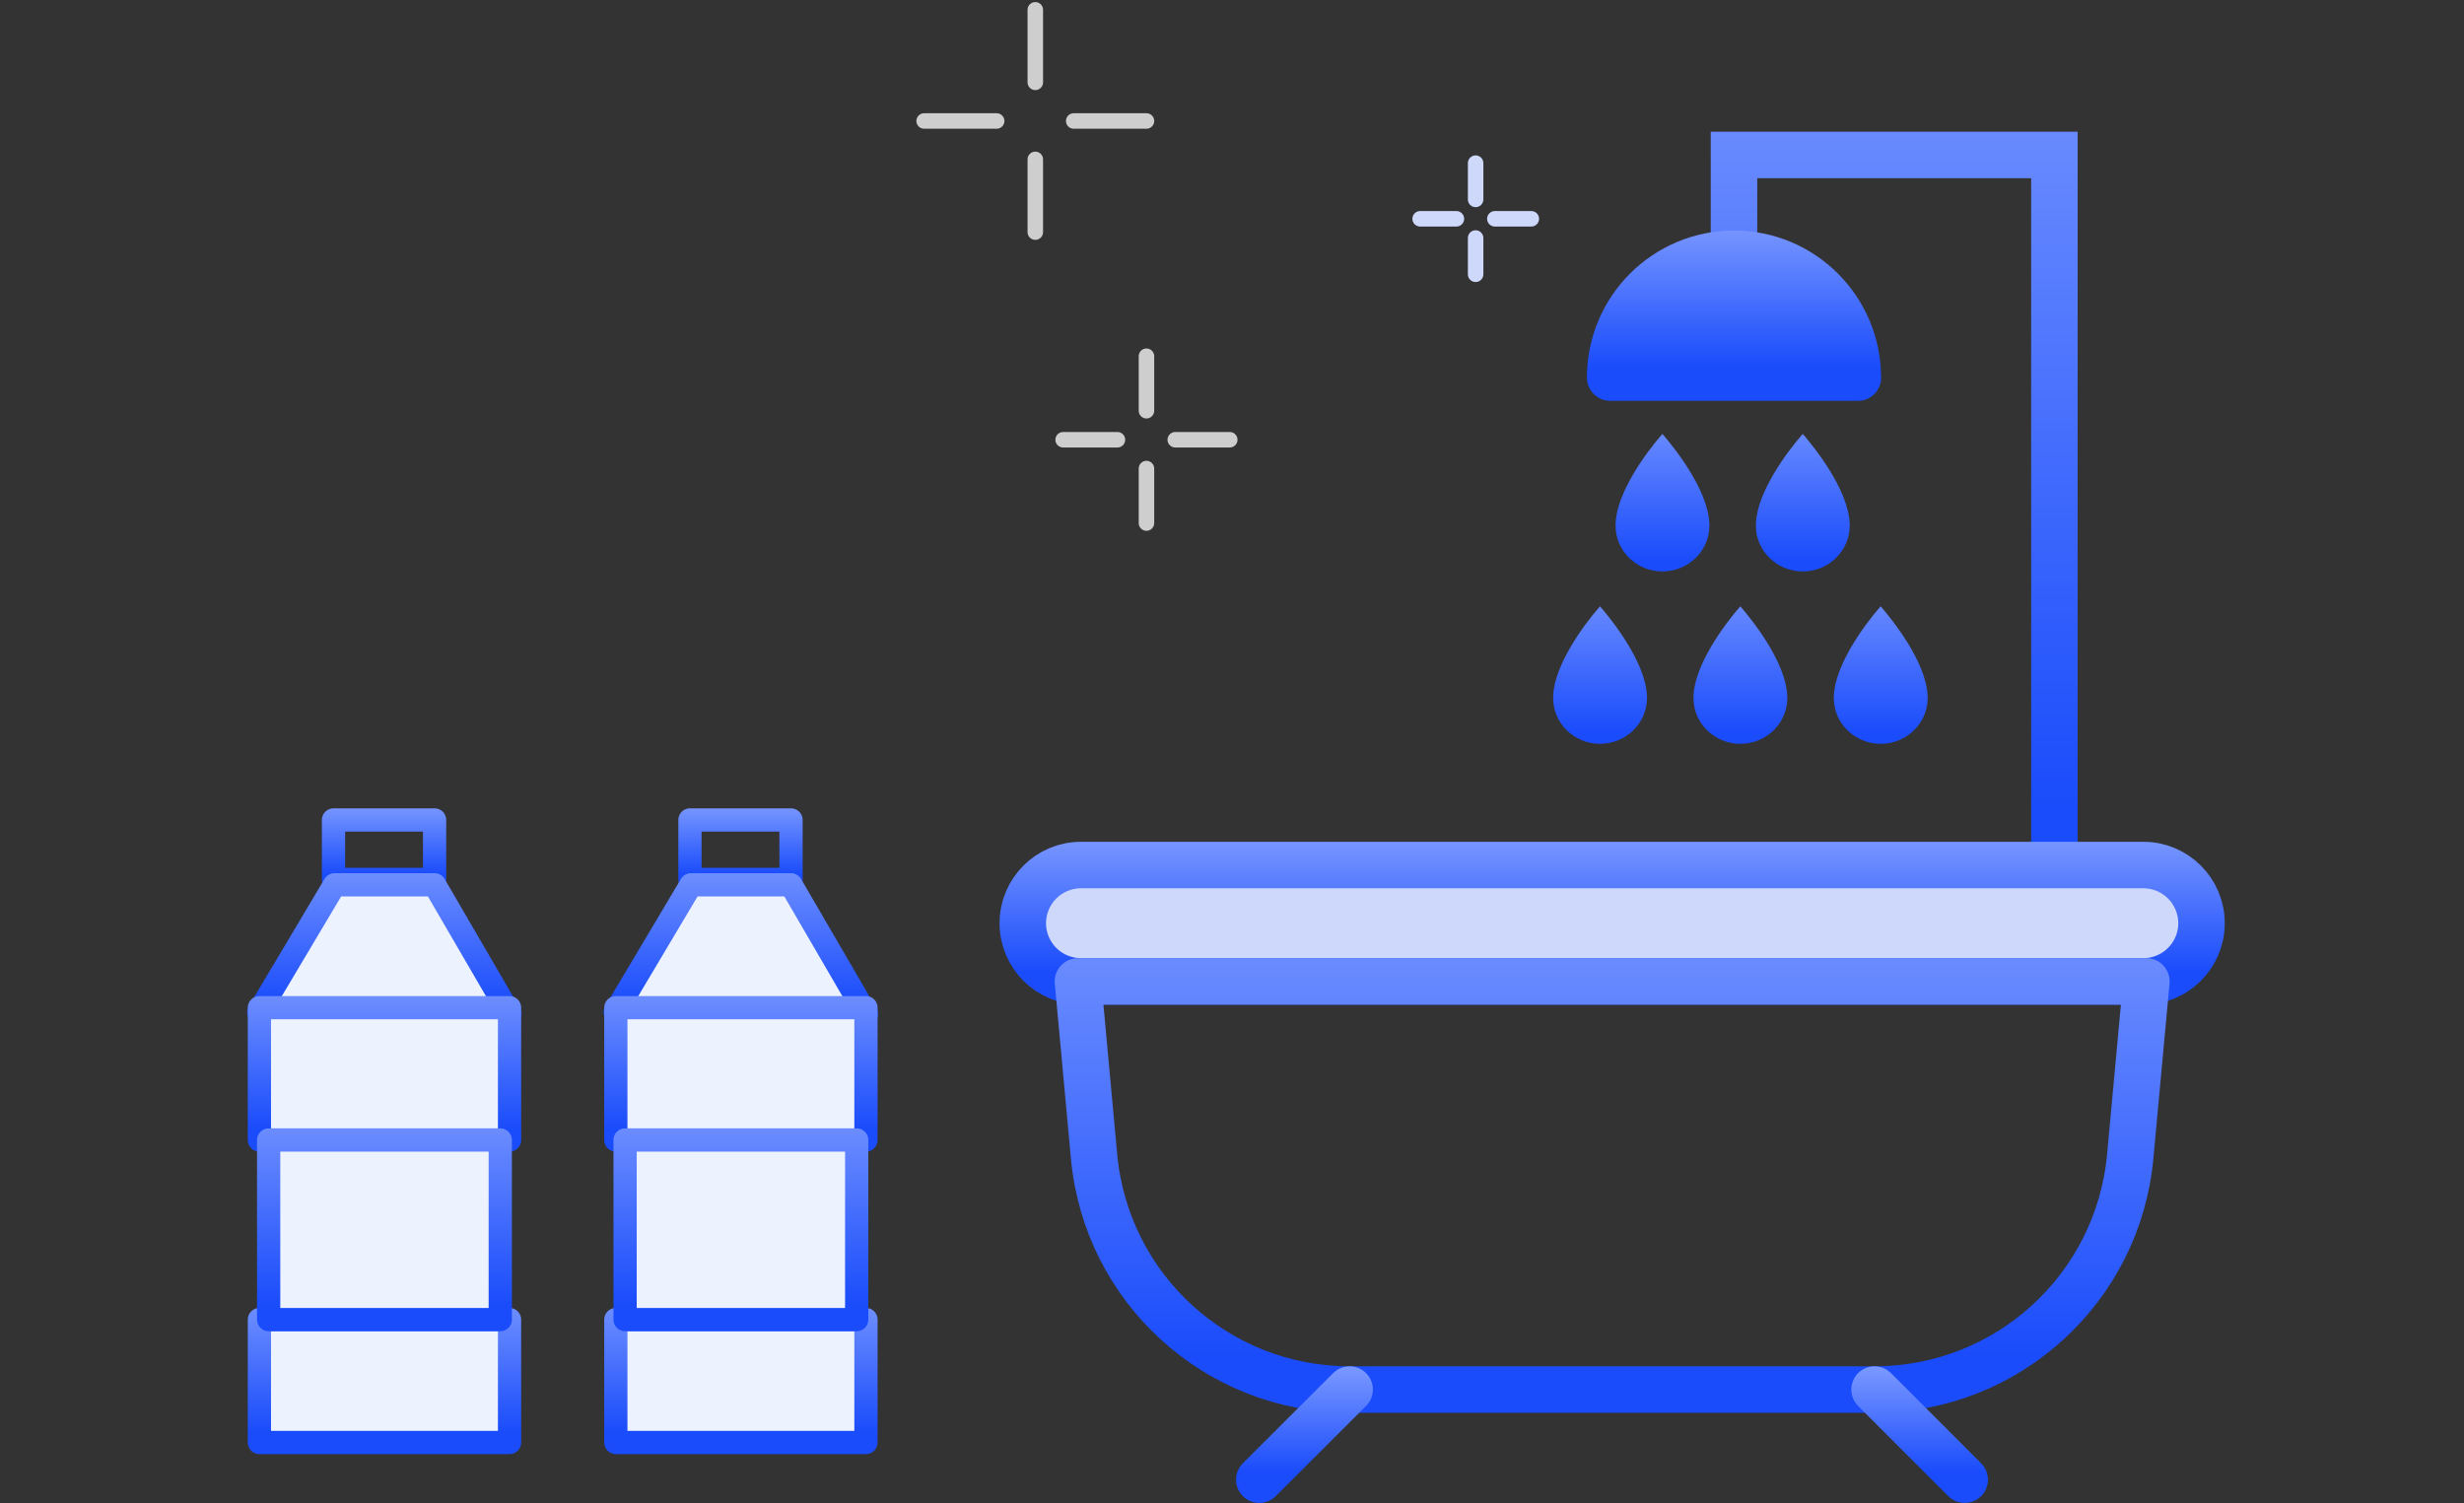 <svg width="159" height="97" viewBox="0 0 159 97" fill="none" xmlns="http://www.w3.org/2000/svg">
<rect x="0" y="0" width="159" height="97" fill="#333333" stroke="none"/>
<path d="M66.807 10.285V14.979" stroke="#CECECE" stroke-linecap="round" stroke-linejoin="round"/>
<path d="M66.807 0.633V5.314" stroke="#CECECE" stroke-linecap="round" stroke-linejoin="round"/>
<path d="M69.286 7.807H73.98" stroke="#CECECE" stroke-linecap="round" stroke-linejoin="round"/>
<path d="M59.633 7.807H64.314" stroke="#CECECE" stroke-linecap="round" stroke-linejoin="round"/>
<path d="M73.98 30.236V33.753" stroke="#CECECE" stroke-linecap="round" stroke-linejoin="round"/>
<path d="M73.98 22.988V26.505" stroke="#CECECE" stroke-linecap="round" stroke-linejoin="round"/>
<path d="M75.839 28.377H79.356" stroke="#CECECE" stroke-linecap="round" stroke-linejoin="round"/>
<path d="M68.603 28.377H72.107" stroke="#CECECE" stroke-linecap="round" stroke-linejoin="round"/>
<path d="M95.221 15.359V17.7" stroke="#CED8FA" stroke-linecap="round" stroke-linejoin="round"/>
<path d="M95.221 10.527V12.868" stroke="#CED8FA" stroke-linecap="round" stroke-linejoin="round"/>
<path d="M96.461 14.119H98.814" stroke="#CED8FA" stroke-linecap="round" stroke-linejoin="round"/>
<path d="M91.641 14.119H93.981" stroke="#CED8FA" stroke-linecap="round" stroke-linejoin="round"/>
<path d="M132.569 55.833V10H111.893V17.645" stroke="url(#paint0_linear_121_8797)" stroke-width="3" stroke-miterlimit="10"/>
<path d="M119.892 24.366H103.903C103.903 19.954 107.48 16.377 111.893 16.377C116.305 16.377 119.882 19.954 119.882 24.366H119.892Z" fill="url(#paint1_linear_121_8797)" stroke="url(#paint2_linear_121_8797)" stroke-width="3" stroke-miterlimit="10" stroke-linejoin="round"/>
<path d="M138.308 63.33H69.754C67.68 63.33 66 61.65 66 59.576C66 57.503 67.68 55.822 69.754 55.822H138.308C140.381 55.822 142.062 57.503 142.062 59.576C142.062 61.65 140.381 63.33 138.308 63.33Z" fill="#CED8FA" stroke="url(#paint3_linear_121_8797)" stroke-width="3" stroke-miterlimit="10"/>
<path d="M120.963 89.668H87.089C78.53 89.668 71.385 83.153 70.599 74.623L69.558 63.332H138.505L137.463 74.623C136.677 83.143 129.532 89.668 120.973 89.668H120.963Z" stroke="url(#paint4_linear_121_8797)" stroke-width="3" stroke-miterlimit="10" stroke-linejoin="round"/>
<path d="M87.089 89.668L81.262 95.486" stroke="url(#paint5_linear_121_8797)" stroke-width="3" stroke-miterlimit="10" stroke-linecap="round" stroke-linejoin="round"/>
<path d="M120.963 89.668L126.781 95.486" stroke="url(#paint6_linear_121_8797)" stroke-width="3" stroke-miterlimit="10" stroke-linecap="round" stroke-linejoin="round"/>
<path d="M106.273 44.881C106.17 42.682 103.985 39.98 103.247 39.125C102.121 40.408 100.317 42.925 100.225 44.881V45.063C100.221 46.671 101.579 48 103.251 48C104.922 48 106.28 46.671 106.28 45.038C106.28 44.988 106.28 44.942 106.277 44.888V44.881H106.273Z" fill="url(#paint7_linear_121_8797)"/>
<path d="M115.329 44.881C115.225 42.682 113.041 39.98 112.303 39.125C111.176 40.408 109.373 42.925 109.28 44.881V45.063C109.277 46.671 110.635 48 112.306 48C113.978 48 115.336 46.671 115.336 45.038C115.336 44.988 115.336 44.942 115.332 44.888V44.881H115.329Z" fill="url(#paint8_linear_121_8797)"/>
<path d="M124.385 44.881C124.281 42.682 122.096 39.98 121.358 39.125C120.232 40.408 118.429 42.925 118.336 44.881V45.063C118.332 46.671 119.69 48 121.362 48C123.034 48 124.392 46.671 124.392 45.038C124.392 44.988 124.392 44.942 124.388 44.888V44.881H124.385Z" fill="url(#paint9_linear_121_8797)"/>
<path d="M110.301 33.756C110.197 31.557 108.012 28.855 107.274 28C106.148 29.283 104.345 31.799 104.252 33.756V33.938C104.248 35.546 105.606 36.875 107.278 36.875C108.95 36.875 110.308 35.546 110.308 33.913C110.308 33.863 110.308 33.817 110.304 33.763V33.756H110.301Z" fill="url(#paint10_linear_121_8797)"/>
<path d="M119.356 33.756C119.253 31.557 117.068 28.855 116.33 28C115.204 29.283 113.4 31.799 113.308 33.756V33.938C113.304 35.546 114.662 36.875 116.334 36.875C118.005 36.875 119.363 35.546 119.363 33.913C119.363 33.863 119.363 33.817 119.36 33.763V33.756H119.356Z" fill="url(#paint11_linear_121_8797)"/>
<path d="M28.044 52.914H21.521V56.751H28.044V52.914Z" stroke="url(#paint12_linear_121_8797)" stroke-width="1.5" stroke-linecap="round" stroke-linejoin="round"/>
<path d="M32.904 65.448L28.044 57.098H21.587L16.697 65.314L32.904 65.448Z" fill="#EDF2FF" stroke="url(#paint13_linear_121_8797)" stroke-width="1.5" stroke-linecap="round" stroke-linejoin="round"/>
<path d="M32.88 85.154H16.739V93.084H32.88V85.154Z" fill="#EDF2FF" stroke="url(#paint14_linear_121_8797)" stroke-width="1.5" stroke-linecap="round" stroke-linejoin="round"/>
<path d="M32.88 65.027H16.739V73.566H32.88V65.027Z" fill="#EDF2FF" stroke="url(#paint15_linear_121_8797)" stroke-width="1.5" stroke-linecap="round" stroke-linejoin="round"/>
<path d="M32.282 73.566H17.337V85.155H32.282V73.566Z" fill="#EDF2FF" stroke="url(#paint16_linear_121_8797)" stroke-width="1.5" stroke-linecap="round" stroke-linejoin="round"/>
<path d="M51.044 52.914H44.522V56.751H51.044V52.914Z" stroke="url(#paint17_linear_121_8797)" stroke-width="1.5" stroke-linecap="round" stroke-linejoin="round"/>
<path d="M55.904 65.448L51.044 57.098H44.587L39.697 65.314L55.904 65.448Z" fill="#EDF2FF" stroke="url(#paint18_linear_121_8797)" stroke-width="1.5" stroke-linecap="round" stroke-linejoin="round"/>
<path d="M55.88 85.154H39.739V93.084H55.88V85.154Z" fill="#EDF2FF" stroke="url(#paint19_linear_121_8797)" stroke-width="1.5" stroke-linecap="round" stroke-linejoin="round"/>
<path d="M55.88 65.027H39.739V73.566H55.88V65.027Z" fill="#EDF2FF" stroke="url(#paint20_linear_121_8797)" stroke-width="1.5" stroke-linecap="round" stroke-linejoin="round"/>
<path d="M55.282 73.566H40.337V85.155H55.282V73.566Z" fill="#EDF2FF" stroke="url(#paint21_linear_121_8797)" stroke-width="1.5" stroke-linecap="round" stroke-linejoin="round"/>
<defs>
<linearGradient id="paint0_linear_121_8797" x1="122.231" y1="-39.307" x2="122.231" y2="52.013" gradientUnits="userSpaceOnUse">
<stop offset="0.417" stop-color="#7A98FF"/>
<stop offset="1" stop-color="#1A4CFB"/>
</linearGradient>
<linearGradient id="paint1_linear_121_8797" x1="111.898" y1="7.782" x2="111.898" y2="23.701" gradientUnits="userSpaceOnUse">
<stop offset="0.417" stop-color="#7A98FF"/>
<stop offset="1" stop-color="#1A4CFB"/>
</linearGradient>
<linearGradient id="paint2_linear_121_8797" x1="111.898" y1="7.782" x2="111.898" y2="23.701" gradientUnits="userSpaceOnUse">
<stop offset="0.417" stop-color="#7A98FF"/>
<stop offset="1" stop-color="#1A4CFB"/>
</linearGradient>
<linearGradient id="paint3_linear_121_8797" x1="104.031" y1="47.745" x2="104.031" y2="62.705" gradientUnits="userSpaceOnUse">
<stop offset="0.417" stop-color="#7A98FF"/>
<stop offset="1" stop-color="#1A4CFB"/>
</linearGradient>
<linearGradient id="paint4_linear_121_8797" x1="104.031" y1="34.999" x2="104.031" y2="87.473" gradientUnits="userSpaceOnUse">
<stop offset="0.417" stop-color="#7A98FF"/>
<stop offset="1" stop-color="#1A4CFB"/>
</linearGradient>
<linearGradient id="paint5_linear_121_8797" x1="84.175" y1="83.409" x2="84.175" y2="95.001" gradientUnits="userSpaceOnUse">
<stop offset="0.417" stop-color="#7A98FF"/>
<stop offset="1" stop-color="#1A4CFB"/>
</linearGradient>
<linearGradient id="paint6_linear_121_8797" x1="123.872" y1="83.409" x2="123.872" y2="95.001" gradientUnits="userSpaceOnUse">
<stop offset="0.417" stop-color="#7A98FF"/>
<stop offset="1" stop-color="#1A4CFB"/>
</linearGradient>
<linearGradient id="paint7_linear_121_8797" x1="103.252" y1="29.577" x2="103.252" y2="47.26" gradientUnits="userSpaceOnUse">
<stop offset="0.417" stop-color="#7A98FF"/>
<stop offset="1" stop-color="#1A4CFB"/>
</linearGradient>
<linearGradient id="paint8_linear_121_8797" x1="112.308" y1="29.577" x2="112.308" y2="47.26" gradientUnits="userSpaceOnUse">
<stop offset="0.417" stop-color="#7A98FF"/>
<stop offset="1" stop-color="#1A4CFB"/>
</linearGradient>
<linearGradient id="paint9_linear_121_8797" x1="121.364" y1="29.577" x2="121.364" y2="47.26" gradientUnits="userSpaceOnUse">
<stop offset="0.417" stop-color="#7A98FF"/>
<stop offset="1" stop-color="#1A4CFB"/>
</linearGradient>
<linearGradient id="paint10_linear_121_8797" x1="107.28" y1="18.452" x2="107.28" y2="36.135" gradientUnits="userSpaceOnUse">
<stop offset="0.417" stop-color="#7A98FF"/>
<stop offset="1" stop-color="#1A4CFB"/>
</linearGradient>
<linearGradient id="paint11_linear_121_8797" x1="116.335" y1="18.452" x2="116.335" y2="36.135" gradientUnits="userSpaceOnUse">
<stop offset="0.417" stop-color="#7A98FF"/>
<stop offset="1" stop-color="#1A4CFB"/>
</linearGradient>
<linearGradient id="paint12_linear_121_8797" x1="24.782" y1="48.787" x2="24.782" y2="56.431" gradientUnits="userSpaceOnUse">
<stop offset="0.417" stop-color="#7A98FF"/>
<stop offset="1" stop-color="#1A4CFB"/>
</linearGradient>
<linearGradient id="paint13_linear_121_8797" x1="24.801" y1="48.115" x2="24.801" y2="64.752" gradientUnits="userSpaceOnUse">
<stop offset="0.417" stop-color="#7A98FF"/>
<stop offset="1" stop-color="#1A4CFB"/>
</linearGradient>
<linearGradient id="paint14_linear_121_8797" x1="24.81" y1="76.624" x2="24.81" y2="92.423" gradientUnits="userSpaceOnUse">
<stop offset="0.417" stop-color="#7A98FF"/>
<stop offset="1" stop-color="#1A4CFB"/>
</linearGradient>
<linearGradient id="paint15_linear_121_8797" x1="24.81" y1="55.841" x2="24.81" y2="72.855" gradientUnits="userSpaceOnUse">
<stop offset="0.417" stop-color="#7A98FF"/>
<stop offset="1" stop-color="#1A4CFB"/>
</linearGradient>
<linearGradient id="paint16_linear_121_8797" x1="24.809" y1="61.099" x2="24.809" y2="84.189" gradientUnits="userSpaceOnUse">
<stop offset="0.417" stop-color="#7A98FF"/>
<stop offset="1" stop-color="#1A4CFB"/>
</linearGradient>
<linearGradient id="paint17_linear_121_8797" x1="47.782" y1="48.787" x2="47.782" y2="56.431" gradientUnits="userSpaceOnUse">
<stop offset="0.417" stop-color="#7A98FF"/>
<stop offset="1" stop-color="#1A4CFB"/>
</linearGradient>
<linearGradient id="paint18_linear_121_8797" x1="47.801" y1="48.115" x2="47.801" y2="64.752" gradientUnits="userSpaceOnUse">
<stop offset="0.417" stop-color="#7A98FF"/>
<stop offset="1" stop-color="#1A4CFB"/>
</linearGradient>
<linearGradient id="paint19_linear_121_8797" x1="47.81" y1="76.624" x2="47.81" y2="92.423" gradientUnits="userSpaceOnUse">
<stop offset="0.417" stop-color="#7A98FF"/>
<stop offset="1" stop-color="#1A4CFB"/>
</linearGradient>
<linearGradient id="paint20_linear_121_8797" x1="47.81" y1="55.841" x2="47.81" y2="72.855" gradientUnits="userSpaceOnUse">
<stop offset="0.417" stop-color="#7A98FF"/>
<stop offset="1" stop-color="#1A4CFB"/>
</linearGradient>
<linearGradient id="paint21_linear_121_8797" x1="47.809" y1="61.099" x2="47.809" y2="84.189" gradientUnits="userSpaceOnUse">
<stop offset="0.417" stop-color="#7A98FF"/>
<stop offset="1" stop-color="#1A4CFB"/>
</linearGradient>
</defs>
</svg>
